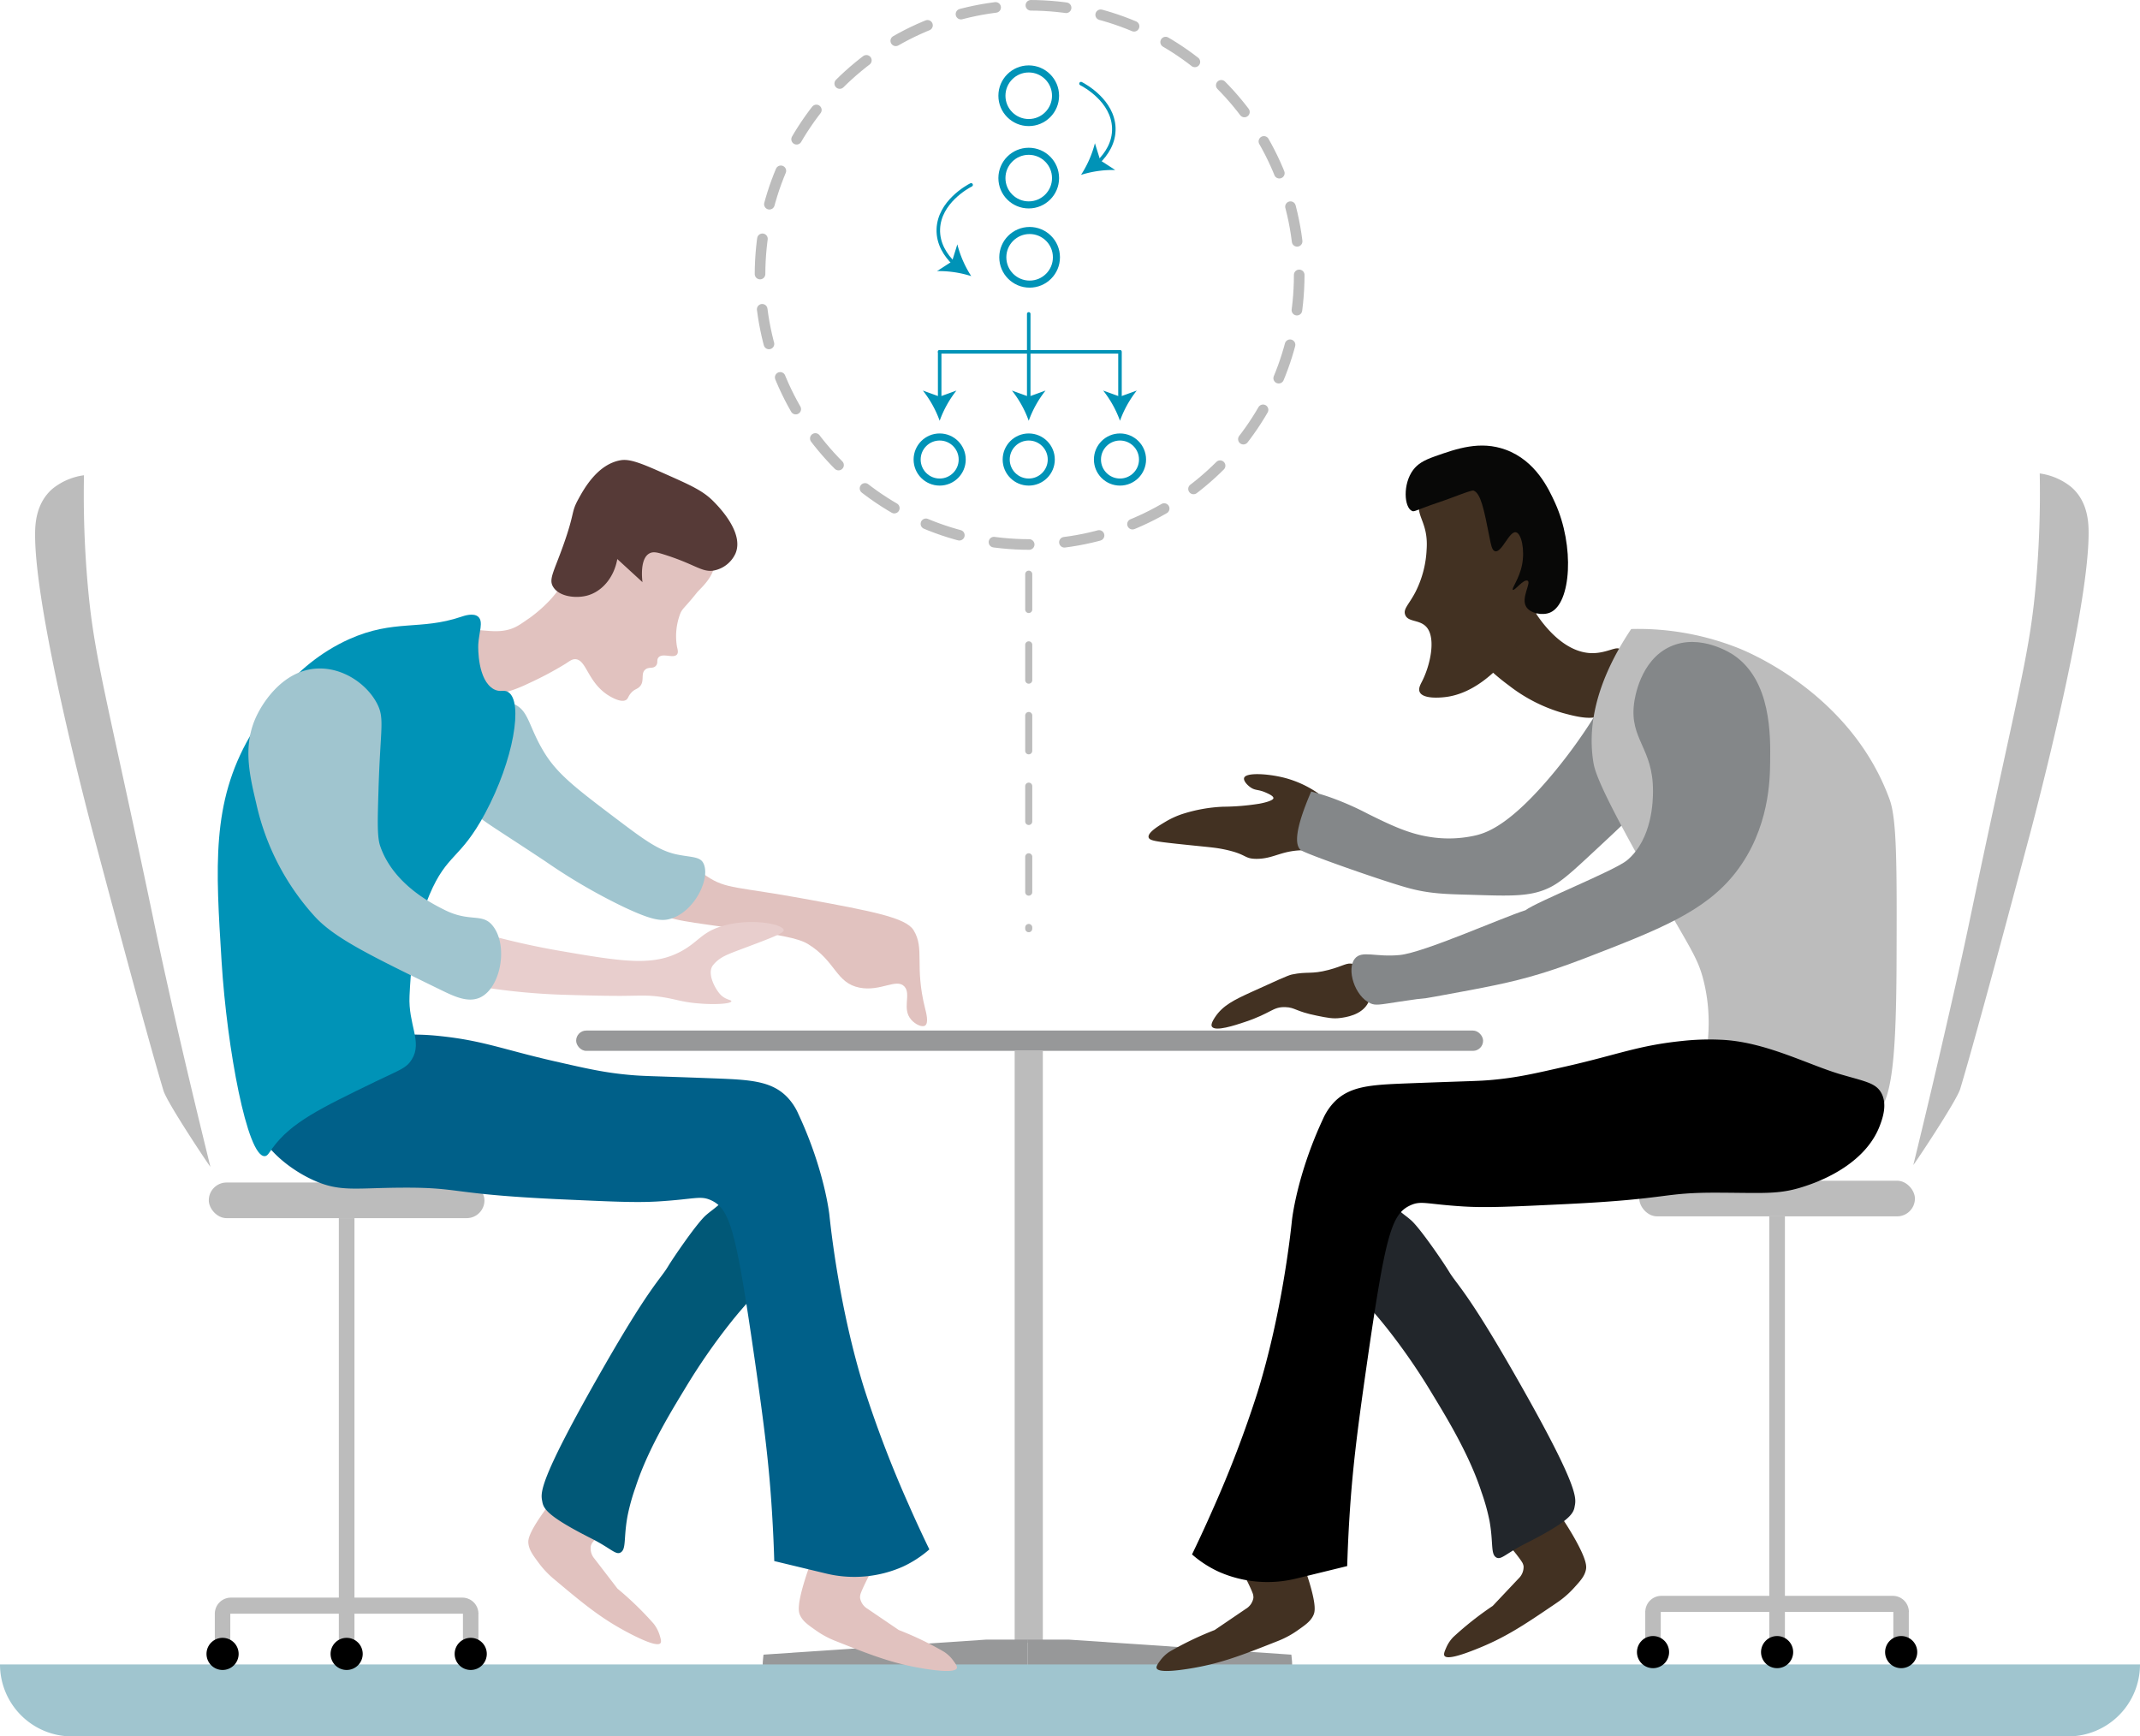 <svg xmlns="http://www.w3.org/2000/svg" viewBox="0 0 605.74 491.49"><defs><style>.cls-1{fill:#979899;}.cls-2{fill:#bcbcbc;}.cls-3{fill:#a0c5cf;}.cls-4,.cls-5,.cls-6,.cls-7,.cls-9{fill:none;}.cls-4,.cls-5{stroke:#bcbcbc;stroke-dasharray:10;}.cls-4,.cls-5,.cls-7,.cls-9{stroke-linecap:round;}.cls-4,.cls-6{stroke-miterlimit:10;stroke-width:2px;}.cls-5,.cls-9{stroke-miterlimit:1;}.cls-5{stroke-width:3px;}.cls-6,.cls-7,.cls-9{stroke:#0093b7;}.cls-7{stroke-linejoin:round;}.cls-8{fill:#0093b7;}.cls-10{fill:#e1c2bf;}.cls-11{fill:#015877;}.cls-12{fill:#e8cecd;}.cls-13{fill:#006089;}.cls-14{fill:#563a37;}.cls-15{fill:#423122;}.cls-16{fill:#848789;}.cls-17{fill:#22262b;}.cls-18{fill:#080807;}</style></defs><title>process-01</title><g id="Layer_2" data-name="Layer 2"><rect class="cls-1" x="163.08" y="291.7" width="256.72" height="5.75" rx="2.87"/><rect class="cls-2" x="287.21" y="297.38" width="7.97" height="167.57"/><path class="cls-1" d="M483.08,523.24H408.9v-8h11.8l62.9,4.25s.52,3.79,0,3.79" transform="translate(-118.08 -51.14)"/><path class="cls-1" d="M334.72,523.24H408.9v-8H397.11l-62.91,4.25s-.52,3.79,0,3.79" transform="translate(-118.08 -51.14)"/><path class="cls-3" d="M0,471.12H605.74a0,0,0,0,1,0,0v0a20.37,20.37,0,0,1-20.37,20.37h-565A20.37,20.37,0,0,1,0,471.12v0a0,0,0,0,1,0,0Z"/><line class="cls-4" x1="291.19" y1="162.52" x2="291.19" y2="262.87"/><circle class="cls-5" cx="291.44" cy="77.81" r="76.31"/><circle class="cls-6" cx="291.44" cy="72.83" r="7.59"/><circle class="cls-6" cx="291.19" cy="50.41" r="7.59"/><circle class="cls-6" cx="291.19" cy="27.1" r="7.59"/><circle class="cls-6" cx="265.98" cy="130.07" r="6.38"/><circle class="cls-6" cx="291.19" cy="130.07" r="6.38"/><circle class="cls-6" cx="317.02" cy="130.07" r="6.38"/><path class="cls-7" d="M388.1,125.72c-2.33-2.26-4.57-5.55-4.42-9.74.27-7.63,8.26-12,9.28-12.51" transform="translate(-118.08 -51.14)"/><path class="cls-8" d="M393,129.3a30.19,30.19,0,0,1-3.94-9l-1.5,4.83-4.24,2.75A30,30,0,0,1,393,129.3Z" transform="translate(-118.08 -51.14)"/><line class="cls-9" x1="291.19" y1="113.06" x2="291.19" y2="88.85"/><path class="cls-8" d="M409.27,170.24a30,30,0,0,1,4.76-8.55l-4.76,1.72-4.76-1.72A30,30,0,0,1,409.27,170.24Z" transform="translate(-118.08 -51.14)"/><line class="cls-7" x1="265.98" y1="99.58" x2="316.9" y2="99.58"/><line class="cls-9" x1="265.98" y1="113.06" x2="265.98" y2="99.58"/><path class="cls-8" d="M384.06,170.24a30.18,30.18,0,0,1,4.75-8.55l-4.75,1.72-4.76-1.72A30.2,30.2,0,0,1,384.06,170.24Z" transform="translate(-118.08 -51.14)"/><line class="cls-9" x1="317.02" y1="113.06" x2="317.02" y2="99.58"/><path class="cls-8" d="M435.1,170.24a30.18,30.18,0,0,1,4.75-8.55l-4.75,1.72-4.76-1.72A30.45,30.45,0,0,1,435.1,170.24Z" transform="translate(-118.08 -51.14)"/><path class="cls-7" d="M428.93,97.07c2.33-2.27,4.57-5.56,4.42-9.75-.27-7.63-8.26-12-9.28-12.51" transform="translate(-118.08 -51.14)"/><path class="cls-8" d="M424.07,100.64a30,30,0,0,1,9.68-1.38l-4.24-2.75L428,91.68A30.19,30.19,0,0,1,424.07,100.64Z" transform="translate(-118.08 -51.14)"/><path class="cls-2" d="M177.63,381.4c-.4-.38-12.24-18.11-13.27-21.53-5.24-17.44-17.94-65.45-19.67-71.88,0,0-16.87-62.81-16.67-85.8,0-3.83.69-9,4.88-12.67a18,18,0,0,1,8.95-3.86,290.7,290.7,0,0,0,1.08,31.23c1.46,16.28,3.66,25.11,11.75,62.42,7.62,35.19,6.61,31.72,11,51.41S174.24,367.56,177.63,381.4Z" transform="translate(-118.08 -51.14)"/><rect class="cls-2" x="59.1" y="334.71" width="78.03" height="10.09" rx="5.04"/><rect class="cls-2" x="95.91" y="344.8" width="4.42" height="120.78"/><circle cx="98.12" cy="468.14" r="4.55"/><path class="cls-2" d="M65.36,452.21H98.12a0,0,0,0,1,0,0v4.55a0,0,0,0,1,0,0H60.81a0,0,0,0,1,0,0v0A4.55,4.55,0,0,1,65.36,452.21Z"/><path class="cls-2" d="M183.27,518.18h-1.65c-1.51,0-2.74-.69-2.74-1.55v-8.91h4.39Z" transform="translate(-118.08 -51.14)"/><path class="cls-2" d="M216.19,503.36H253.5a0,0,0,0,1,0,0v4.55a0,0,0,0,1,0,0H220.75a4.55,4.55,0,0,1-4.55-4.55v0A0,0,0,0,1,216.19,503.36Z" transform="translate(351.62 960.12) rotate(-180)"/><path class="cls-2" d="M249.12,518.18h1.65c1.51,0,2.73-.69,2.73-1.55v-8.91h-4.38Z" transform="translate(-118.08 -51.14)"/><circle cx="133.24" cy="468.14" r="4.55"/><circle cx="63" cy="468.14" r="4.55"/><path class="cls-2" d="M659.66,380.89c.4-.38,12.23-18.1,13.27-21.53,5.24-17.43,17.94-65.44,19.67-71.87,0,0,16.87-62.81,16.67-85.81,0-3.82-.69-9-4.88-12.66a18.08,18.08,0,0,0-8.95-3.87,288.5,288.5,0,0,1-1.09,31.23c-1.45,16.29-3.65,25.11-11.74,62.42C675,314,676,310.53,671.56,330.21S663.05,367.06,659.66,380.89Z" transform="translate(-118.08 -51.14)"/><rect class="cls-2" x="582.08" y="385.35" width="78.03" height="10.09" rx="5.04" transform="translate(1124.11 729.64) rotate(180)"/><rect class="cls-2" x="618.88" y="395.43" width="4.42" height="120.78" transform="translate(1124.11 860.5) rotate(-180)"/><circle cx="503.02" cy="467.63" r="4.55"/><path class="cls-2" d="M621.09,502.85H658.4a0,0,0,0,1,0,0v4.55a0,0,0,0,1,0,0H625.65a4.55,4.55,0,0,1-4.55-4.55v0A0,0,0,0,1,621.09,502.85Z" transform="translate(1161.42 959.11) rotate(-180)"/><path class="cls-2" d="M654,517.67h1.64c1.52,0,2.74-.69,2.74-1.54v-8.92H654Z" transform="translate(-118.08 -51.14)"/><path class="cls-2" d="M470.26,451.71H503a0,0,0,0,1,0,0v4.55a0,0,0,0,1,0,0H465.71a0,0,0,0,1,0,0v0A4.55,4.55,0,0,1,470.26,451.71Z"/><path class="cls-2" d="M588.17,517.67h-1.65c-1.51,0-2.74-.69-2.74-1.54v-8.92h4.39Z" transform="translate(-118.08 -51.14)"/><circle cx="467.9" cy="467.63" r="4.55"/><circle cx="538.14" cy="467.63" r="4.55"/><path class="cls-10" d="M348.64,490.79c-1.33,3.2-2.26,5.95-2.88,8-2.13,7-1.61,8.65-1.25,9.48.78,1.74,2.21,2.74,4.58,4.4a25.88,25.88,0,0,0,5.39,2.91c10.64,4.22,16.58,6.53,25.59,7.94,3.09.48,8.37,1.14,8.85-.2.18-.51-.36-1.25-1-2.13a9.9,9.9,0,0,0-2.61-2.5,91.49,91.49,0,0,0-12.82-6.17l-8.83-6a4.48,4.48,0,0,1-2.13-3.06,3.25,3.25,0,0,1,.21-1.37c1-2.71,4.65-9.38,5.09-10.17Z" transform="translate(-118.08 -51.14)"/><path class="cls-10" d="M277.07,472.66a83.45,83.45,0,0,0-5.26,6.68c-4.23,6-4.26,7.7-4.17,8.6.19,1.9,1.23,3.3,2.95,5.62a26.27,26.27,0,0,0,4.2,4.46c8.77,7.36,13.68,11.43,21.79,15.61,2.78,1.43,7.58,3.72,8.45,2.6.33-.43.06-1.3-.26-2.34a10.08,10.08,0,0,0-1.69-3.19,92.13,92.13,0,0,0-10.22-9.9l-6.5-8.46a4.45,4.45,0,0,1-1.05-3.57,3.11,3.11,0,0,1,.63-1.23,113.63,113.63,0,0,1,8-8.05Z" transform="translate(-118.08 -51.14)"/><path class="cls-11" d="M322,391.78c-2.63,2.23-2.56,2-4.1,3.33-2.62,2.29-9.41,12.29-10.7,14.45-2.29,3.84-5,5.41-18.36,28.72-19.12,33.39-17.66,35.57-17.24,38,.36,2.08,2,4.34,14,10.4,5.4,2.74,6.76,4.66,8.12,3.91,1.7-.94.82-4.08,2-10.41a58.7,58.7,0,0,1,2.27-8.13c3.69-11.41,11.06-23,14.63-28.94a176.5,176.5,0,0,1,11.71-16.9c5.7-7.24,6.64-7.2,8.13-10.41,5.61-12.12-1.35-28.24-5.21-28.28C326.48,387.55,326.33,388.14,322,391.78Z" transform="translate(-118.08 -51.14)"/><path class="cls-10" d="M318.15,299.16c5.57,3.72,8.3,2.83,28.29,6.5,18.67,3.43,28.05,5.22,30.24,8.78,3.22,5.24.2,10,3.25,22.11.31,1.23,1.09,4.16,0,4.88-.86.57-2.76-.34-3.9-1.63-2.77-3.12.06-7.23-1.95-9.43-2.23-2.43-6.74,1.49-12.68.33-6.76-1.32-6.71-7.52-14.63-12.36-2.88-1.75-8.46-2.6-19.51-4.22-13-1.91-21.57-2.61-21.79-4.88-.14-1.49,3.47-1.85,4.88-5.53,1.29-3.38-.61-6.13.65-7.15C312.56,295.3,317,298.36,318.15,299.16Z" transform="translate(-118.08 -51.14)"/><path class="cls-12" d="M255.52,315.55c8.48,2.36,15.56,3.77,20.48,4.63,17.34,3,26.16,4.45,33.9.73,5.94-2.86,6.45-6,13.17-7.8,7.8-2.13,16.74-.42,16.86,1.33.06.82-3.65,2.22-11.05,5-4.8,1.82-7,2.48-8.95,4.87s.82,7.16,2.24,8.51,3,1.34,2.93,1.71c-.1.78-4.83,1-9,.65-5.35-.39-6.87-1.37-11.95-2-3.23-.37-4.62-.21-10-.16,0,0-5.52.05-17.15-.33a183.31,183.31,0,0,1-24.14-2.44,24.66,24.66,0,0,1,2.68-14.79Z" transform="translate(-118.08 -51.14)"/><path class="cls-10" d="M254.6,229.57c3,.26,5.24.45,7.8-.32,2.11-.64,3.41-1.73,5.69-3.26a41.06,41.06,0,0,0,5.86-5.2c7.32-8.09,7.17-16.74,15.44-23.57a21.82,21.82,0,0,1,11.87-5.2,17.1,17.1,0,0,1,8.78,1.3,17.66,17.66,0,0,1,8.89,9.63c.86,2.09,2.42,5.9,1,9.71-1.08,3-3.87,5.33-4.55,6.18-3.7,4.64-4.24,4.51-4.88,6.34a17.87,17.87,0,0,0-.81,8.94c.19.83.47,1.71,0,2.28-1,1.2-4-.52-5.2.81-.67.74,0,1.6-.81,2.44s-1.94.18-2.93,1c-1.43,1.13-.08,3.34-1.63,4.87-.81.81-1.39.6-2.44,1.79-.85,1-.77,1.5-1.3,1.89-1.53,1.13-5-1.18-5.36-1.4-5.7-3.83-5.94-9.93-9.1-10.08-.88,0-1.4.39-2.77,1.3a97.3,97.3,0,0,1-10.4,5.53c-2.5,1.19-10.56,5.06-15.28,1.79-1.88-1.3-2.61-3.58-4.07-8.13-1.16-3.63-2.46-7.67-.81-9.11C248.63,228.2,249.8,229.16,254.6,229.57Z" transform="translate(-118.08 -51.14)"/><path class="cls-13" d="M242.63,344.4c12.29,1.28,18.07,3.87,32.51,7.15,9.35,2.13,14.06,3.2,21.1,3.84,4,.37,5.07.27,24.42,1,9.66.38,15.72.7,20.16,5.2a16.31,16.31,0,0,1,3.25,4.88c7.47,16,8.78,28.61,8.78,28.61.45,4.28,2.91,26.68,9.75,48.77a322.28,322.28,0,0,0,12.68,33.17c2.29,5.22,4.34,9.55,5.86,12.68a31.43,31.43,0,0,1-7.48,4.87,34,34,0,0,1-21.79,1.95L337.24,493c-.1-3.43-.29-8.24-.65-14-.83-13.27-2.09-23.6-4.87-42.92-5.29-36.72-7-42.73-12.36-45.2-3.08-1.4-4.44-.32-15,.33-6.59.4-13.93,0-28.61-.65-30.6-1.47-27.15-3.32-43.57-3.25-13.24.05-17.67,1.27-25-1.95-8.58-3.75-17.57-12-16.26-18.54.38-1.89,1.36-2.42,12.68-11.05,9.56-7.3,10.32-8,13-9.11,5.3-2.11,10.21-2.36,14.95-2.6A70.32,70.32,0,0,1,242.63,344.4Z" transform="translate(-118.08 -51.14)"/><path class="cls-3" d="M263.23,250.3c4.68,1.77,4.34,6.57,9.14,14.21,3.74,5.95,9.15,10.05,20,18.26,7.93,6,12,9,16.92,10.14,4,.9,6.73.58,7.78,2.37,2.34,4-2.12,13.77-9.13,15.9-2.67.81-5.43.41-13.49-3.4a163.48,163.48,0,0,1-22-12.84c-17.93-11.89-18.84-11.88-20.82-15-4.67-7.35-7.22-19.49-1.18-25.94C253.43,250.76,258.94,248.68,263.23,250.3Z" transform="translate(-118.08 -51.14)"/><path class="cls-8" d="M193,378.39c-4.93.16-10.66-30.3-12.2-55.12-1.66-26.82-2.89-44.85,8-63.7,2.91-5,11.43-20,28.08-27.5,12.8-5.73,20.12-2.42,31.71-6.34.84-.28,3.52-1.22,4.87,0,1.52,1.37.19,4.41,0,7.81-.05,1-.19,10.12,4.39,12.68,1.86,1,2.8,0,4.07.81,4.34,2.64,1.58,19.22-6.51,34.3-7.09,13.23-10.74,11.25-15.77,23.09C234.86,315.76,234.3,326.8,234,333c-.41,8.15,3.72,13.05.65,18-1.53,2.5-3.21,2.86-10.07,6.18-16.05,7.78-24.08,11.66-29.43,19C194.15,377.62,193.78,378.36,193,378.39Z" transform="translate(-118.08 -51.14)"/><path class="cls-3" d="M190.58,278.4c-2-8.39-3.92-16.87.49-25.36.74-1.43,6.41-12.36,17.07-12.68,7-.21,13.62,4.25,16.58,9.76,2.35,4.39,1,6.92.49,24.87-.27,8.69-.38,13.08.48,15.61,3.65,10.68,14.42,16.19,18.05,18,7.16,3.67,10.71.93,13.65,4.39,4.66,5.48,2.53,17.72-3.41,20.49-3.34,1.55-7.18-.23-10.73-1.95-20.3-9.89-30.46-14.83-36.09-21A69.92,69.92,0,0,1,190.58,278.4Z" transform="translate(-118.08 -51.14)"/><path class="cls-14" d="M299.94,215.92c-.14-1.14-.72-6.67,1.95-8.13,1.07-.59,2.25-.3,4.23.33,8.67,2.73,10.54,5,13.83,4.54a8.49,8.49,0,0,0,6.32-4.87c2.58-6.12-5.3-13.79-6.5-15-2.93-2.85-6.39-4.39-13.33-7.47-6.59-2.94-10-4.37-12.68-3.91-6.53,1.12-10.37,8.06-12,11.06-2.09,3.78-.9,3.66-4.23,13-2.67,7.51-4.17,9.58-2.92,11.71,1.62,2.79,6.23,3.37,9.43,2.6,4.4-1.07,7.84-5.14,8.77-10.4" transform="translate(-118.08 -51.14)"/><path class="cls-15" d="M494.13,325.68c-5,1.31-5.92.36-10.4,1.3-1.07.22-4.58,1.83-11.54,5-4.81,2.21-8,3.73-10.24,7.15-1.14,1.73-1,2.34-.82,2.6.91,1.48,6.55-.39,9.27-1.3,7.62-2.54,7.92-4.36,11.54-4.22,2.81.1,2.79,1.2,8.94,2.43,3,.61,4.55.9,6.51.65,1.49-.19,6.22-.79,8-4.39,2-4-.81-9.79-4.23-10.89C499.31,323.47,498.41,324.56,494.13,325.68Z" transform="translate(-118.08 -51.14)"/><path class="cls-15" d="M491.21,275.7a30,30,0,0,0-9.51-4.39c-4.6-1.18-10.92-1.6-11.46,0-.29.86,1.05,2.28,2.19,2.93s2,.38,3.9,1.22c.89.39,2.23,1,2.2,1.59s-1.86,1.18-4,1.58a67,67,0,0,1-10.24.85,43.7,43.7,0,0,0-11.58,2.08,24.35,24.35,0,0,0-4.76,2.19c-1.76,1.06-5.06,3-4.75,4.39.21.93,2,1.18,7.92,1.83,9.36,1,10.56,1,13.42,1.58,6.65,1.39,5.52,2.65,9.14,2.69,5.15,0,7.11-2.53,14-2.44,1.29,0,1.78.11,2.44-.25C493.28,289.86,492.47,282.2,491.21,275.7Z" transform="translate(-118.08 -51.14)"/><g id="feet"><path class="cls-15" d="M559.14,479.26c2,2.82,3.5,5.31,4.56,7.17,3.61,6.38,3.46,8.1,3.29,9-.38,1.87-1.56,3.16-3.51,5.3a26.12,26.12,0,0,1-4.63,4c-9.46,6.44-14.75,10-23.24,13.33-2.91,1.15-7.92,3-8.67,1.74-.29-.46.07-1.3.5-2.29a10,10,0,0,1,2-3,92.44,92.44,0,0,1,11.17-8.82l7.32-7.76a4.52,4.52,0,0,0,1.41-3.45,3.15,3.15,0,0,0-.51-1.29c-1.57-2.44-6.59-8.14-7.19-8.82Z" transform="translate(-118.08 -51.14)"/><path class="cls-15" d="M485.74,490.79c1.34,3.2,2.26,5.95,2.89,8,2.13,7,1.61,8.65,1.24,9.48-.77,1.74-2.2,2.74-4.57,4.4a26.4,26.4,0,0,1-5.39,2.91c-10.65,4.22-16.59,6.53-25.6,7.94-3.09.48-8.37,1.14-8.84-.2-.18-.51.35-1.25,1-2.13a10.08,10.08,0,0,1,2.6-2.5,91.79,91.79,0,0,1,12.83-6.17l8.83-6a4.48,4.48,0,0,0,2.13-3.06,3.25,3.25,0,0,0-.21-1.37c-1-2.71-4.66-9.38-5.09-10.17Z" transform="translate(-118.08 -51.14)"/></g><path class="cls-15" d="M576.69,235c-.92-1.24-3.91,1.22-8.46,1-8.07-.44-13.9-9-15.28-11.06-4.21-6.21-4.74-11.88-5.85-11.7s-.38,5.4-1.63,11.7a39.36,39.36,0,0,1-6.5,15,59.93,59.93,0,0,0,6.18,5.2,45.11,45.11,0,0,0,15.28,7.81c3.48.94,9.34,2.53,11.38,0,1.08-1.34.08-2.6.33-5.86C572.66,240.1,577.86,236.58,576.69,235Z" transform="translate(-118.08 -51.14)"/><path class="cls-16" d="M574.57,244.94A148.18,148.18,0,0,1,557.5,270.3c-11.89,14.22-18.38,16.45-21.46,17.24a34,34,0,0,1-13.33.48c-6.1-.95-11.22-3.46-17.39-6.5a83,83,0,0,0-11.22-4.88q-2.52-.84-4.88-1.46c-4.91,11.36-4.52,15.29-2.93,16.58,1.19,1,22.82,8.62,30.1,10.64,6,1.68,10.59,1.82,17.7,2,11.29.35,17,.64,22.44-1.95,3.35-1.59,6.51-4.49,12.68-10.24,9-8.36,13.47-12.55,15.11-15.61,6.93-12.9,3.11-31.69-3.41-33.65C578.81,242.36,576.51,243.5,574.57,244.94Z" transform="translate(-118.08 -51.14)"/><path class="cls-2" d="M579.8,229.18c-11.46,17.15-11.95,29.77-10.73,37.56.39,2.46,1.33,6.9,17.07,34.62,10.45,18.42,12.51,20.82,14.14,27.32,3.41,13.6.14,26.07-2.92,34.14a184.39,184.39,0,0,1,31.21,3.41c11.45,2.24,14.65,4,18.53,1.95,5.91-3.07,7.7-11.86,7.81-44.87.09-26.73.13-40.1-1.95-45.84-10.73-29.57-39.43-41.53-42.92-42.92A77,77,0,0,0,579.8,229.18Z" transform="translate(-118.08 -51.14)"/><path class="cls-17" d="M513.38,393.19c2.63,2.23,2.56,2,4.1,3.33,2.62,2.29,9.41,12.29,10.69,14.45,2.3,3.84,5,5.41,18.37,28.72,19.12,33.39,17.65,35.57,17.23,38-.35,2.08-2,4.35-14,10.41-5.4,2.73-6.76,4.65-8.13,3.9-1.69-.94-.81-4.07-1.95-10.41a59.08,59.08,0,0,0-2.27-8.13c-3.69-11.41-11.07-23-14.63-28.93a175.81,175.81,0,0,0-11.71-16.91c-5.7-7.24-6.64-7.2-8.13-10.41-5.61-12.12,1.35-28.24,5.21-28.28C508.92,389,509.07,389.55,513.38,393.19Z" transform="translate(-118.08 -51.14)"/><path d="M594,345.81c-12.3,1.28-18.08,3.87-32.52,7.15-9.35,2.13-14,3.2-21.09,3.85-4,.36-5.07.26-24.43,1-9.65.39-15.72.7-20.15,5.2a16.58,16.58,0,0,0-3.26,4.88c-7.46,16-8.77,28.61-8.77,28.61-.45,4.29-2.91,26.68-9.76,48.77a320.41,320.41,0,0,1-12.68,33.17c-2.29,5.22-4.34,9.55-5.85,12.68A31.43,31.43,0,0,0,463,496a34.1,34.1,0,0,0,21.78,2l14.63-3.58c.11-3.42.29-8.24.65-14,.84-13.27,2.1-23.6,4.88-42.92,5.28-36.72,6.95-42.73,12.36-45.19,3.07-1.41,4.43-.33,15,.32,6.6.41,13.94.05,28.61-.65,30.61-1.47,27.15-3.32,43.57-3.25,13.67.06,17.44.59,25-2,4.72-1.58,16.82-6.45,20.77-17.16.66-1.81,2.15-5.84.32-9.11-1.57-2.8-4.57-3.21-11.38-5.2-9.33-2.72-21.51-9.34-34.1-9.82A70,70,0,0,0,594,345.81Z" transform="translate(-118.08 -51.14)"/><path class="cls-15" d="M557.5,205.82c.54,5.23-.94,9.64-2.93,14.87a50.4,50.4,0,0,1-8.29,14.88c-2.66,3.25-9.81,12-19.51,12.92-1,.1-5.88.56-6.83-1.46-.47-1,.22-2.15.73-3.17,2.23-4.45,3.78-11.61,1.47-14.87-1.91-2.69-5.57-1.55-6.34-3.91-.54-1.64,1.05-2.77,2.92-6.34a29.49,29.49,0,0,0,3.17-12c.56-7.84-3.21-9.43-1.94-13.79,1.66-5.72,10-9.67,17.07-9.27C548.21,184.36,556.48,196.05,557.5,205.82Z" transform="translate(-118.08 -51.14)"/><path class="cls-16" d="M590.85,234.16c-8.52,3.88-10.06,14.65-10.24,16.09-1.31,10.2,5.45,12.64,5.36,24.87,0,2.38-.1,13.45-7.32,19.51-3.46,2.92-25.47,11.67-28.77,14.15-6.67,2.11-28.74,12-35.6,12.68s-10.71-1.41-12.68,1c-2.47,3-.06,10.71,4.39,12.68,1.48.66,2.56.39,8.29-.49,9.72-1.49,3.93-.31,10.24-1.46,14-2.56,21-3.84,29.26-6.34,1.42-.43,6.32-1.93,12.68-4.39,21.18-8.18,34.26-13.24,42.92-24.38,9.63-12.41,9.69-26.61,9.75-31.22.11-7.48.33-23-10.24-30.24C608.41,236.26,599.39,230.26,590.85,234.16Z" transform="translate(-118.08 -51.14)"/><path class="cls-18" d="M521,194.87c2.58-1,5.22-1.8,7.8-2.78,4-1.5,6-2.25,6.41-2.08,2,.85,2.87,5,4.51,13.35.4,2,.66,3.59,1.56,3.81,1.9.47,4-5.76,5.89-5.37,1.58.32,2.56,5,1.74,9.19-.78,4-3.07,6.77-2.6,7.11s3-3.12,4.16-2.6-2,4.93-.35,7.45c1.16,1.8,4.55,2.52,6.76,1.56,5.95-2.59,6.92-18.87,1.39-31-1.79-3.92-5.44-11.94-14-15.08-7.25-2.64-13.86-.3-20.11,1.91-3.09,1.09-4.81,2.13-6.07,3.81-3,4-2.56,10.63-.34,11.61C518.22,196,518.62,195.77,521,194.87Z" transform="translate(-118.08 -51.14)"/></g></svg>